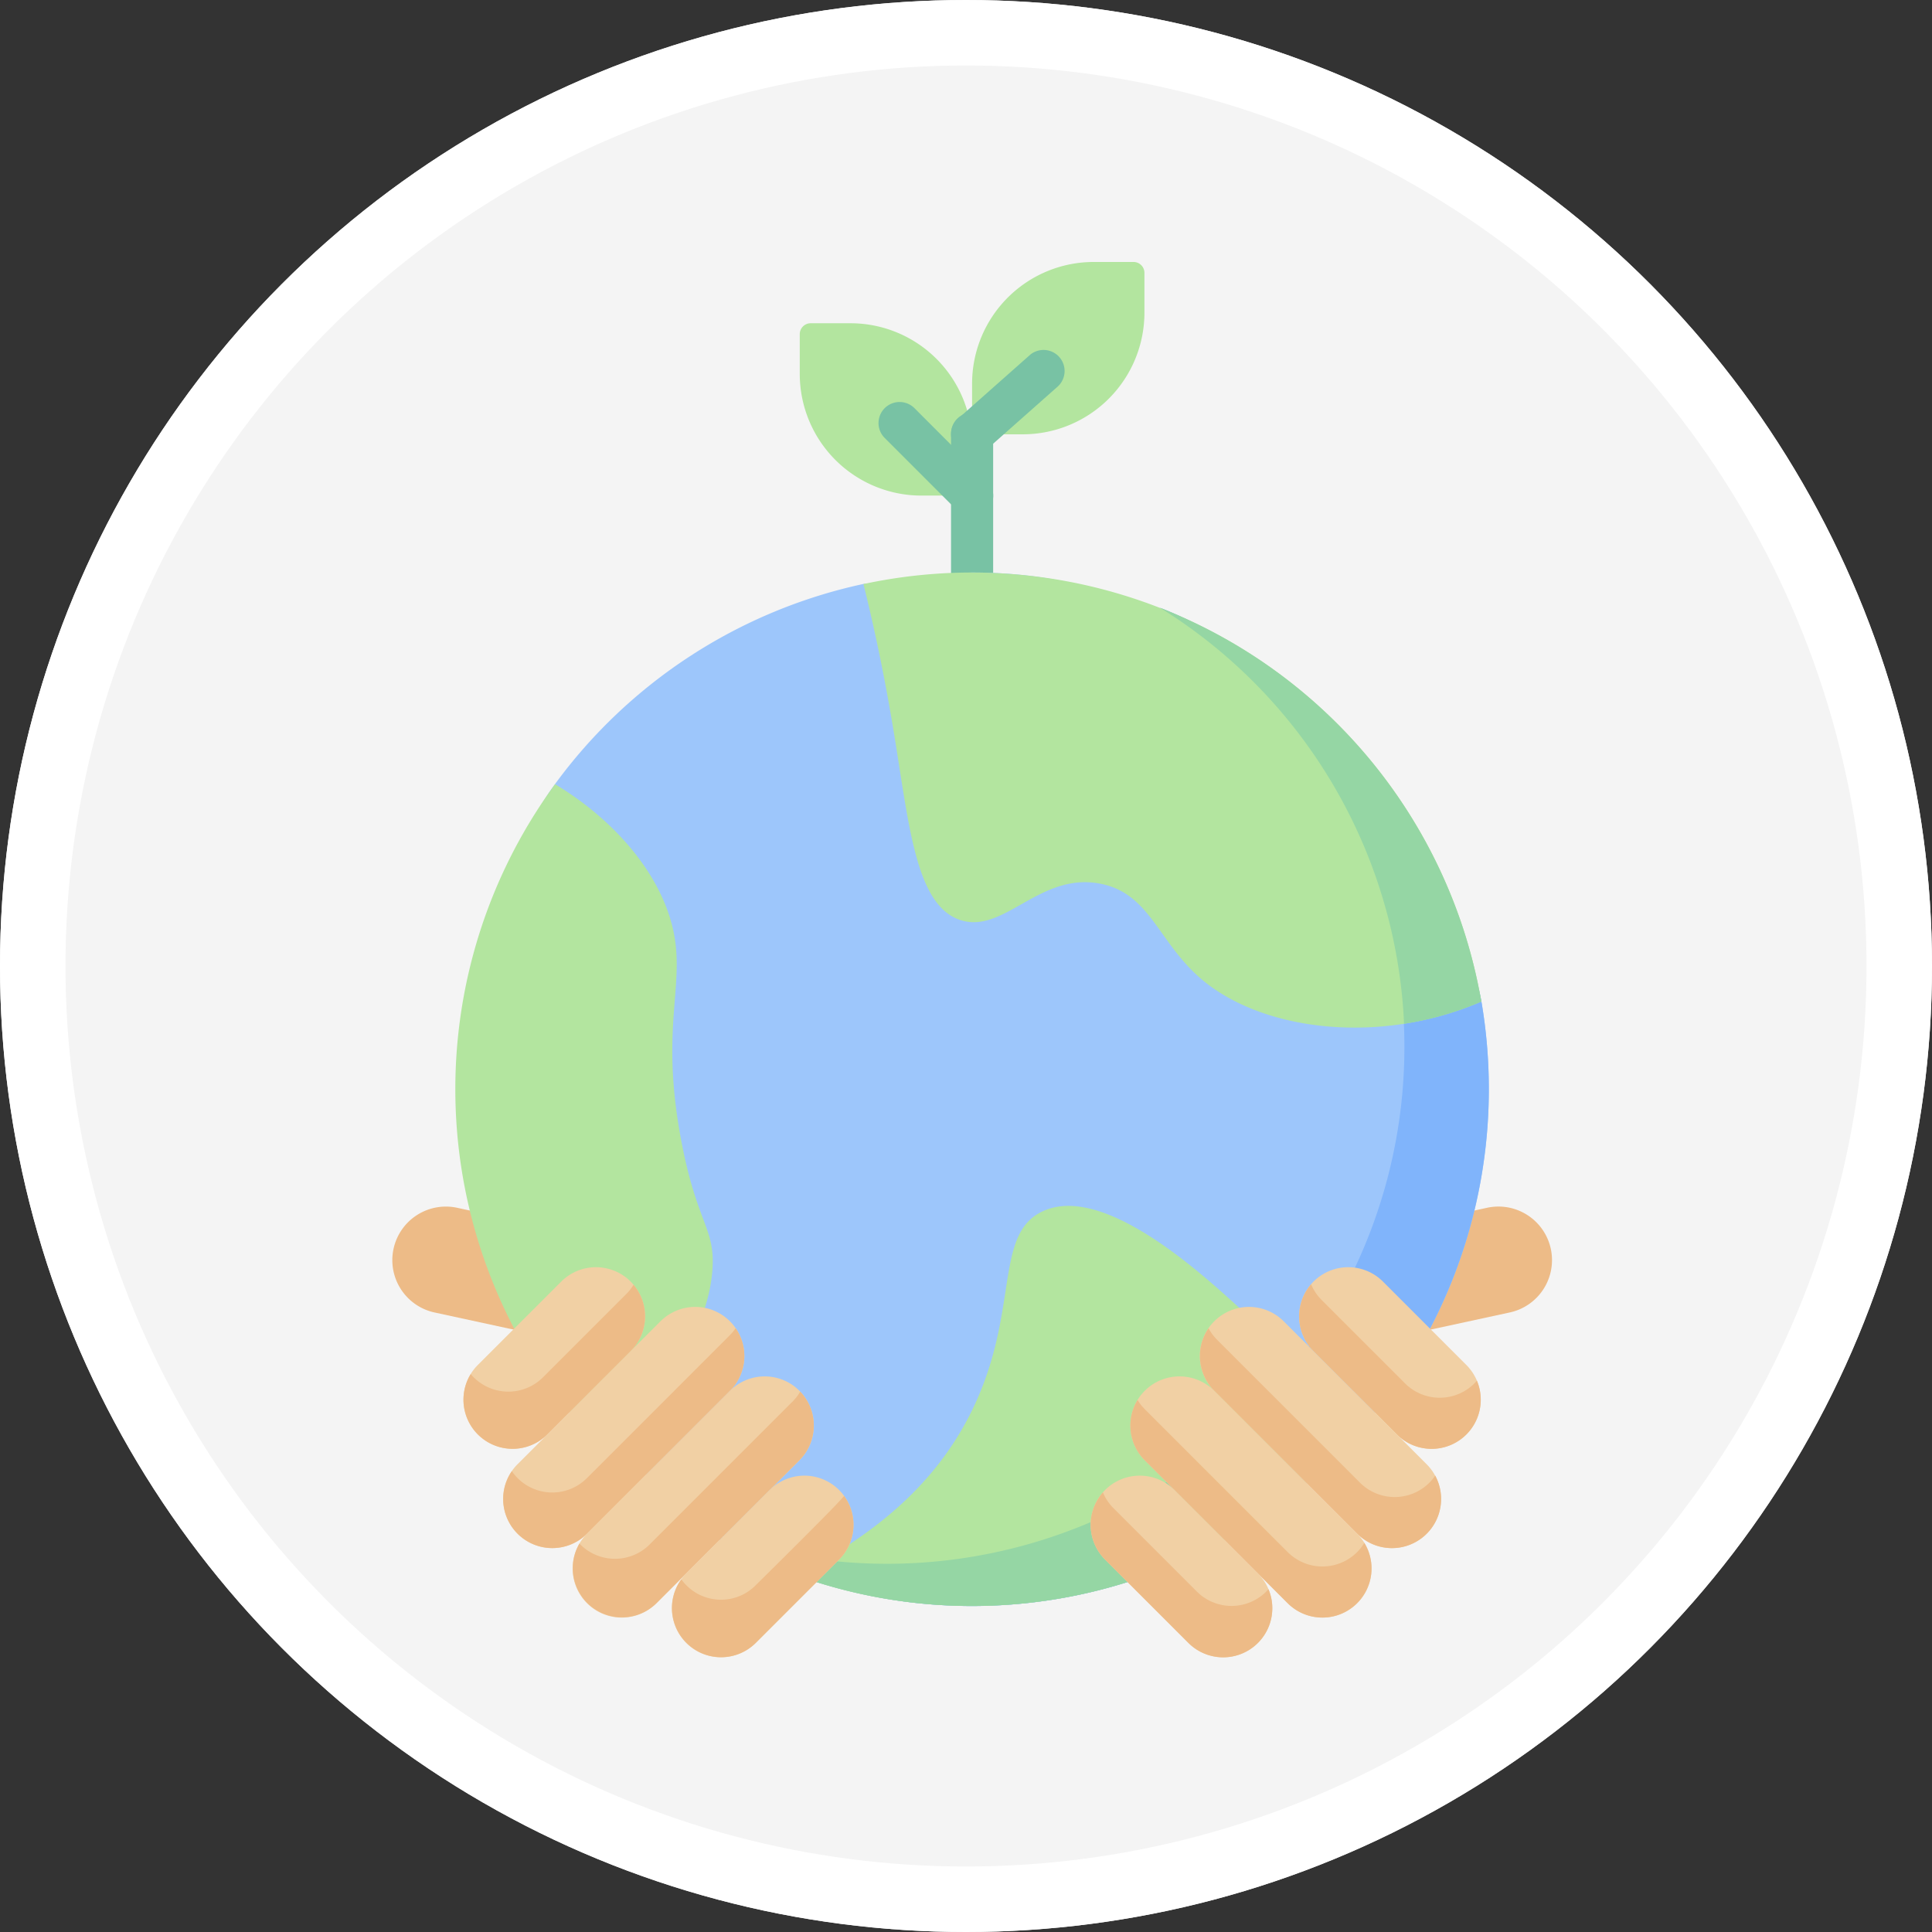 <svg xmlns="http://www.w3.org/2000/svg" width="118" height="118" viewBox="0 0 118 118">
  <rect x="0" y="0" width="118" height="118" fill="#333333" stroke="none"/>
  <g id="Grupo_877473" data-name="Grupo 877473" transform="translate(3559 5962)">
    <g id="Elipse_7431" data-name="Elipse 7431" transform="translate(-3559 -5962)" fill="#f4f4f4" stroke="#fff" stroke-width="4">
      <circle cx="59" cy="59" r="59" stroke="none"/>
      <circle cx="59" cy="59" r="57" fill="none"/>
    </g>
    <g id="Grupo_877469" data-name="Grupo 877469" transform="translate(-14.128 112.86)">
      <g id="cuidado" transform="translate(-3520.872 -6058.86)">
        <path id="Trazado_237164" data-name="Trazado 237164" d="M200.2,33.015h3.093V29.921a7.432,7.432,0,0,0-7.432-7.432H193.43a.666.666,0,0,0-.666.666v2.428A7.432,7.432,0,0,0,200.2,33.015Z" transform="translate(-167.917 -18.746)" fill="#b3e59f"/>
        <g id="Grupo_599492" data-name="Grupo 599492" transform="translate(29.657 8.554)">
          <path id="Trazado_237165" data-name="Trazado 237165" d="M227.38,58.392a1.282,1.282,0,0,1-.909-.377l-4.429-4.429a1.286,1.286,0,1,1,1.819-1.819L228.29,56.2a1.286,1.286,0,0,1-.909,2.2Z" transform="translate(-221.665 -51.391)" fill="#78c2a4"/>
        </g>
        <g id="Grupo_599494" data-name="Grupo 599494" transform="translate(34.086)">
          <path id="Trazado_237166" data-name="Trazado 237166" d="M259.093,10.526H256V7.432A7.432,7.432,0,0,1,263.432,0h2.428a.666.666,0,0,1,.666.666V3.093A7.432,7.432,0,0,1,259.093,10.526Z" transform="translate(-254.714 0)" fill="#b3e59f"/>
          <g id="Grupo_599493" data-name="Grupo 599493" transform="translate(0 5.332)">
            <path id="Trazado_237167" data-name="Trazado 237167" d="M249.56,38.514a1.286,1.286,0,0,1-.853-2.249l4.413-3.908a1.286,1.286,0,0,1,1.7,1.926l-4.413,3.908A1.28,1.28,0,0,1,249.56,38.514Z" transform="translate(-248.273 -32.034)" fill="#78c2a4"/>
          </g>
        </g>
        <g id="Grupo_599496" data-name="Grupo 599496" transform="translate(34.086 9.197)">
          <g id="Grupo_599495" data-name="Grupo 599495">
            <path id="Trazado_237168" data-name="Trazado 237168" d="M249.56,71.277a1.286,1.286,0,0,1-1.286-1.286V56.541a1.286,1.286,0,0,1,2.572,0v13.45A1.286,1.286,0,0,1,249.56,71.277Z" transform="translate(-248.274 -55.255)" fill="#78c2a4"/>
          </g>
        </g>
        <g id="Grupo_599497" data-name="Grupo 599497" transform="translate(0 57.702)">
          <path id="Trazado_237169" data-name="Trazado 237169" d="M400.182,353.133l-9.165,1.986-1.385-6.393,9.165-1.986a3.271,3.271,0,1,1,1.385,6.393Z" transform="translate(-332.016 -346.665)" fill="#edbb87"/>
          <path id="Trazado_237170" data-name="Trazado 237170" d="M46.069,353.133l9.165,1.986,1.386-6.393-9.165-1.986a3.271,3.271,0,1,0-1.386,6.393Z" transform="translate(-43.49 -346.665)" fill="#edbb87"/>
        </g>
        <g id="Grupo_599498" data-name="Grupo 599498" transform="translate(3.81 18.964)">
          <path id="Trazado_237171" data-name="Trazado 237171" d="M141.992,145.5a31.562,31.562,0,0,1-31.562,31.562C93,177.06,81.363,162.929,81.363,145.5c0-6.97-.238-13.412,3.588-18.634a31.577,31.577,0,0,1,18.84-12.229c1.07-.229,2.16,2.093,3.267,1.975s2.232-2.674,3.37-2.674c10.6,0,17.475,5.221,23.2,13.23,2.707,3.788,7.094,8.2,7.911,12.976A31.766,31.766,0,0,1,141.992,145.5Z" transform="translate(-78.867 -113.935)" fill="#9dc6fb"/>
          <path id="Trazado_237172" data-name="Trazado 237172" d="M184.3,126.834a31.569,31.569,0,0,1-28.068,56.259A31.566,31.566,0,0,0,204.4,156.25a31.763,31.763,0,0,0-.453-5.356c-.658-3.849-4.51-7.461-6.428-10.7-3.575-6.038-6.608-10.781-13.22-13.36Z" transform="translate(-141.278 -124.687)" fill="#80b4fb"/>
          <path id="Trazado_237173" data-name="Trazado 237173" d="M253.868,140.143a31.562,31.562,0,0,0-37.737-25.5c.63,2.535,1.272,5.512,1.851,9.025.946,5.745,1.342,10.616,4.08,11.5,2.666.859,4.833-2.943,8.531-2.225,3.1.6,3.537,3.659,6.305,5.934C240.653,141.959,247.716,142.8,253.868,140.143Z" transform="translate(-191.205 -113.935)" fill="#b3e59f"/>
          <path id="Trazado_237174" data-name="Trazado 237174" d="M339.815,152.271a19.472,19.472,0,0,0,4.718-1.355A31.611,31.611,0,0,0,324.9,126.859,31.544,31.544,0,0,1,339.815,152.271Z" transform="translate(-281.87 -124.708)" fill="#95d6a4"/>
          <path id="Trazado_237175" data-name="Trazado 237175" d="M79.484,199.779c-.99-3.194-3.7-6.167-7.016-8.151a31.536,31.536,0,0,0,2.548,40.313c3.959-2.632,6.8-6.869,7.065-10.669.179-2.527-.926-2.767-1.889-7.794C78.75,205.95,80.686,203.66,79.484,199.779Z" transform="translate(-66.378 -178.696)" fill="#b3e59f"/>
          <path id="Trazado_237176" data-name="Trazado 237176" d="M191.679,368.94a31.58,31.58,0,0,0,34.184-8.607,46.359,46.359,0,0,0-7.091-7.676c-2.494-2.276-8.439-7.7-12.106-5.943-2.867,1.374-1.466,5.761-3.962,11.446C200.107,364.076,195.215,367.016,191.679,368.94Z" transform="translate(-170.823 -307.681)" fill="#b3e59f"/>
          <path id="Trazado_237177" data-name="Trazado 237177" d="M225.862,408.361h0a32.494,32.494,0,0,0-3.64-4.373,31.676,31.676,0,0,1-28.868,12.035c-.551.325-1.116.64-1.676.945a31.58,31.58,0,0,0,34.184-8.607Z" transform="translate(-170.822 -355.709)" fill="#95d6a4"/>
        </g>
        <path id="Trazado_237178" data-name="Trazado 237178" d="M376.873,369.741a3,3,0,0,1,4.244,0l5.092,5.092a3,3,0,0,1-4.244,4.244l-5.092-5.093A3,3,0,0,1,376.873,369.741Z" transform="translate(-320.649 -307.465)" fill="#f1d0a4"/>
        <path id="Trazado_237179" data-name="Trazado 237179" d="M386.712,381.175a3,3,0,0,1-4.244,0l-5.092-5.093a2.99,2.99,0,0,1-.643-.958,3,3,0,0,0,.148,4.08l5.092,5.093a3,3,0,0,0,4.887-3.285C386.812,381.067,386.764,381.122,386.712,381.175Z" transform="translate(-320.656 -312.685)" fill="#edbb87"/>
        <path id="Trazado_237180" data-name="Trazado 237180" d="M340.45,384.31a3,3,0,0,1,4.244,0l8.73,8.73a3,3,0,0,1-4.244,4.244l-8.73-8.73A3,3,0,0,1,340.45,384.31Z" transform="translate(-290.289 -319.609)" fill="#f1d0a4"/>
        <path id="Trazado_237181" data-name="Trazado 237181" d="M353.6,400.7a3,3,0,0,1-4.244,0l-8.73-8.73a3,3,0,0,1-.517-.7,3,3,0,0,0,.352,3.818l8.73,8.73a3,3,0,0,0,4.761-3.548A2.985,2.985,0,0,1,353.6,400.7Z" transform="translate(-290.295 -326.145)" fill="#edbb87"/>
        <path id="Trazado_237182" data-name="Trazado 237182" d="M314.955,409.806a3,3,0,0,1,4.244,0l8.73,8.73a3,3,0,1,1-4.244,4.244l-8.73-8.73A3,3,0,0,1,314.955,409.806Z" transform="translate(-269.037 -340.861)" fill="#f1d0a4"/>
        <path id="Trazado_237183" data-name="Trazado 237183" d="M327.938,426.868a3,3,0,0,1-4.244,0l-8.73-8.73a3,3,0,0,1-.438-.561,3,3,0,0,0,.438,3.683l8.73,8.73a3,3,0,0,0,4.682-3.683A3,3,0,0,1,327.938,426.868Z" transform="translate(-269.047 -348.072)" fill="#edbb87"/>
        <path id="Trazado_237184" data-name="Trazado 237184" d="M300.386,446.228a3,3,0,0,1,4.244,0l5.092,5.093a3,3,0,1,1-4.244,4.244l-5.092-5.092A3,3,0,0,1,300.386,446.228Z" transform="translate(-256.893 -371.221)" fill="#f1d0a4"/>
        <path id="Trazado_237185" data-name="Trazado 237185" d="M306,457.557l-5.092-5.093a2.99,2.99,0,0,1-.645-.963,3,3,0,0,0,.131,4.1l5.092,5.093a3,3,0,0,0,4.889-3.281A3,3,0,0,1,306,457.557Z" transform="translate(-256.901 -376.35)" fill="#edbb87"/>
        <path id="Trazado_237186" data-name="Trazado 237186" d="M79.57,369.741a3,3,0,0,0-4.244,0l-5.093,5.092a3,3,0,0,0,4.244,4.244l5.092-5.093A3,3,0,0,0,79.57,369.741Z" transform="translate(-65.049 -307.465)" fill="#f1d0a4"/>
        <path id="Trazado_237187" data-name="Trazado 237187" d="M79.756,375.31a3,3,0,0,1-.434.555l-5.092,5.092a3,3,0,0,1-4.244,0c-.062-.062-.12-.128-.176-.194a3,3,0,0,0,4.678,3.689l5.093-5.093A3,3,0,0,0,79.756,375.31Z" transform="translate(-65.06 -312.84)" fill="#edbb87"/>
        <path id="Trazado_237188" data-name="Trazado 237188" d="M97.776,384.31a3,3,0,0,0-4.244,0l-8.73,8.73a3,3,0,0,0,4.244,4.244l8.73-8.73A3,3,0,0,0,97.776,384.31Z" transform="translate(-77.193 -319.609)" fill="#f1d0a4"/>
        <path id="Trazado_237189" data-name="Trazado 237189" d="M97.783,391.664l-8.73,8.73a2.991,2.991,0,0,1-4.592-.421,3,3,0,0,0,4.592,3.822l8.73-8.73a3,3,0,0,0,.348-3.822A3.011,3.011,0,0,1,97.783,391.664Z" transform="translate(-77.2 -326.121)" fill="#edbb87"/>
        <path id="Trazado_237190" data-name="Trazado 237190" d="M123.273,409.806a3,3,0,0,0-4.244,0l-8.73,8.73a3,3,0,1,0,4.244,4.244l8.73-8.73A3,3,0,0,0,123.273,409.806Z" transform="translate(-98.446 -340.861)" fill="#f1d0a4"/>
        <path id="Trazado_237191" data-name="Trazado 237191" d="M123.331,414.52a3,3,0,0,1-.461.6l-8.73,8.73a3,3,0,0,1-4.244,0c-.017-.017-.031-.035-.047-.052a3,3,0,0,0,4.7,3.643l8.73-8.73A3,3,0,0,0,123.331,414.52Z" transform="translate(-98.457 -345.523)" fill="#edbb87"/>
        <path id="Trazado_237192" data-name="Trazado 237192" d="M156.057,446.228a3,3,0,0,0-4.244,0l-5.093,5.093a3,3,0,1,0,4.244,4.244l5.093-5.092A3,3,0,0,0,156.057,446.228Z" transform="translate(-128.806 -371.221)" fill="#f1d0a4"/>
        <path id="Trazado_237193" data-name="Trazado 237193" d="M150.974,458.244a2.982,2.982,0,0,1-4.547-.36,3,3,0,0,0,4.547,3.884l5.093-5.093a3,3,0,0,0,.3-3.884C156.089,453.2,151.337,457.882,150.974,458.244Z" transform="translate(-128.815 -377.425)" fill="#edbb87"/>
      </g>
    </g>
  </g>
</svg>
